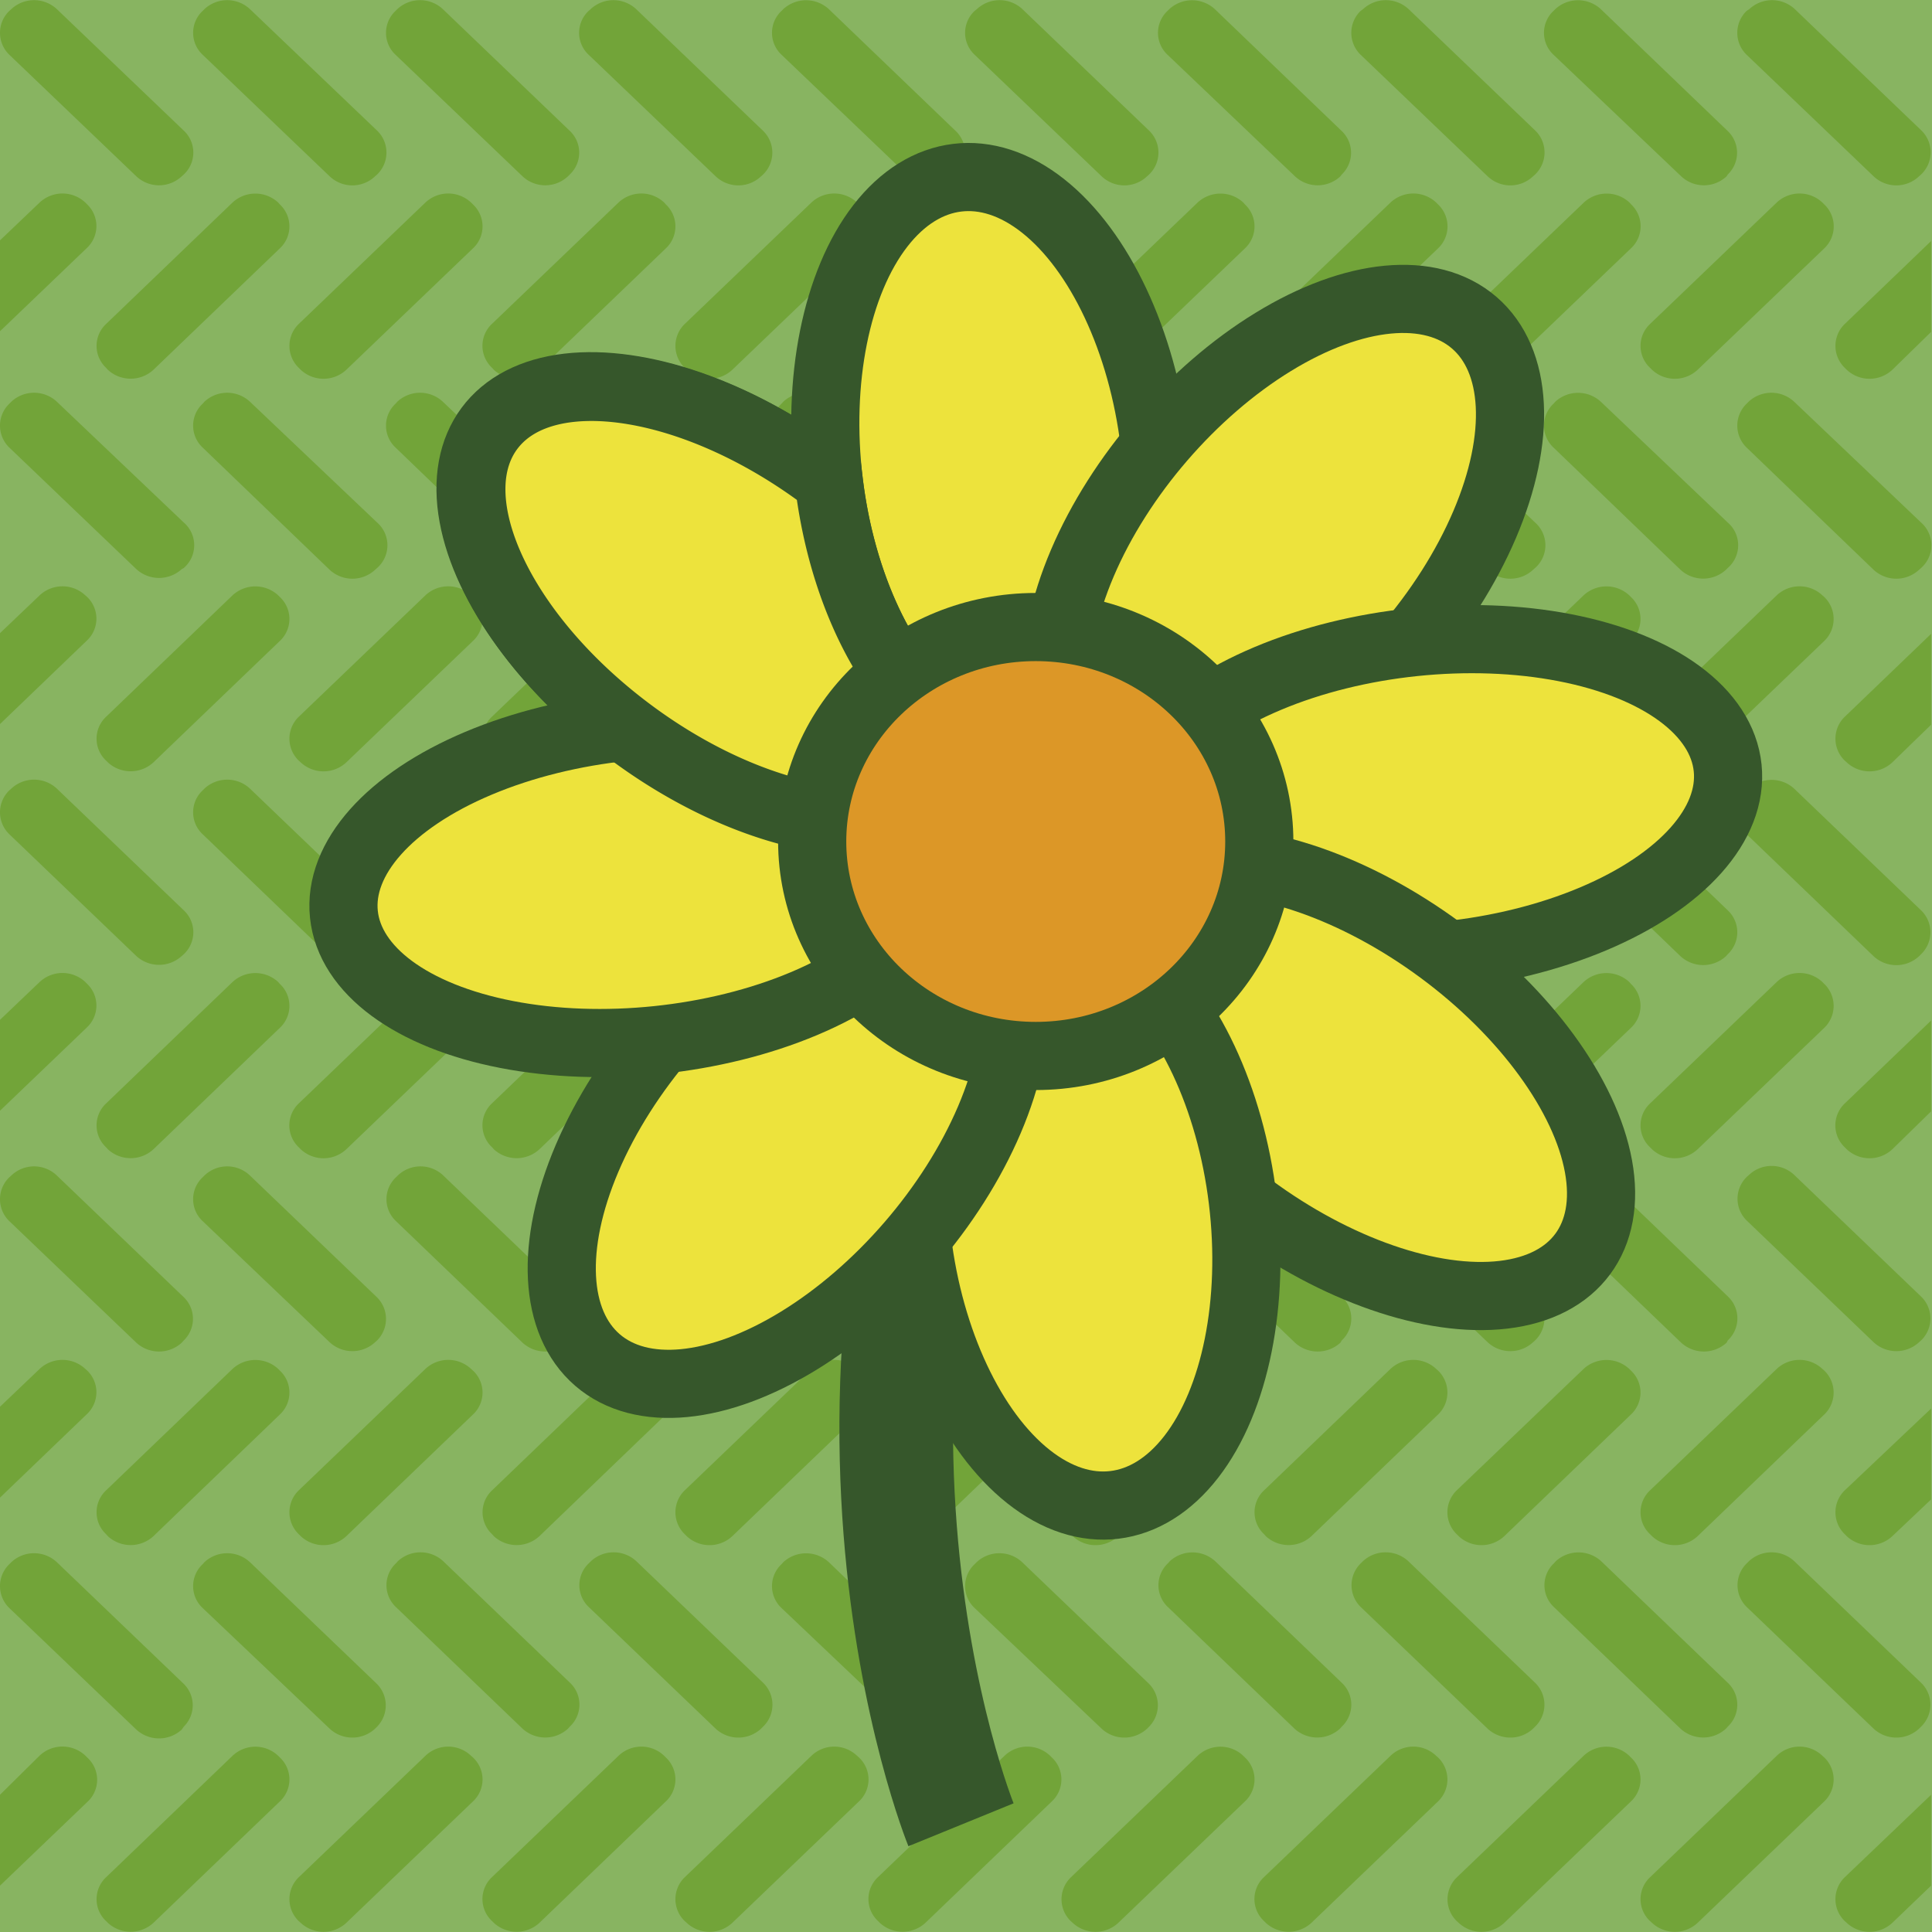 <svg id="Layer_1" data-name="Layer 1" xmlns="http://www.w3.org/2000/svg" viewBox="0 0 85.04 85.04"><defs><style>.cls-1{fill:#88b461;}.cls-2{fill:#72a439;}.cls-3{fill:none;stroke-width:5px;}.cls-3,.cls-4,.cls-5{stroke:#36572b;stroke-miterlimit:10;}.cls-4{fill:#ede33c;}.cls-4,.cls-5{stroke-width:3px;}.cls-5{fill:#dc9727;}</style></defs><title>FLOR</title><rect class="cls-1" width="85.04" height="85.04"/><path class="cls-2" d="M8.09,7.68,8,7.76a1.46,1.46,0,0,1-2,0L.41,2.41A1.34,1.34,0,0,1,.41.48L.5.4a1.47,1.47,0,0,1,2,0L8.09,5.75A1.32,1.32,0,0,1,8.09,7.68Z"/><path class="cls-2" d="M16.6,7.68l-.09.08a1.45,1.45,0,0,1-2,0L8.92,2.41a1.32,1.32,0,0,1,0-1.93L9,.4a1.47,1.47,0,0,1,2,0L16.6,5.75A1.34,1.34,0,0,1,16.6,7.68Z"/><path class="cls-2" d="M25.08,7.68,25,7.76a1.46,1.46,0,0,1-2,0L17.41,2.41a1.32,1.32,0,0,1,0-1.93L17.49.4a1.47,1.47,0,0,1,2,0l5.58,5.35A1.32,1.32,0,0,1,25.08,7.68Z"/><path class="cls-2" d="M33.59,7.68l-.09.08a1.45,1.45,0,0,1-2,0L25.91,2.41a1.32,1.32,0,0,1,0-1.93L26,.4a1.47,1.47,0,0,1,2,0l5.58,5.35A1.34,1.34,0,0,1,33.59,7.68Z"/><path class="cls-2" d="M42.07,7.68,42,7.76a1.46,1.46,0,0,1-2,0L34.4,2.41a1.32,1.32,0,0,1,0-1.93L34.48.4a1.48,1.48,0,0,1,2,0l5.57,5.35A1.32,1.32,0,0,1,42.07,7.68Z"/><path class="cls-2" d="M50.58,7.68l-.09.08a1.45,1.45,0,0,1-2,0L42.9,2.41a1.32,1.32,0,0,1,0-1.93L43,.4a1.47,1.47,0,0,1,2,0l5.58,5.35A1.34,1.34,0,0,1,50.58,7.68Z"/><path class="cls-2" d="M59.06,7.68,59,7.76a1.46,1.46,0,0,1-2,0L51.39,2.41a1.32,1.32,0,0,1,0-1.93L51.47.4a1.48,1.48,0,0,1,2,0l5.57,5.35A1.32,1.32,0,0,1,59.06,7.68Z"/><path class="cls-2" d="M67.57,7.68l-.09.08a1.45,1.45,0,0,1-2,0L59.89,2.41a1.34,1.34,0,0,1,0-1.93L60,.4a1.47,1.47,0,0,1,2,0l5.58,5.35A1.34,1.34,0,0,1,67.57,7.68Z"/><path class="cls-2" d="M76.05,7.68,76,7.76a1.46,1.46,0,0,1-2,0L68.38,2.41a1.32,1.32,0,0,1,0-1.93L68.46.4a1.48,1.48,0,0,1,2,0l5.57,5.35A1.32,1.32,0,0,1,76.05,7.68Z"/><path class="cls-2" d="M84.56,7.68l-.09.08a1.45,1.45,0,0,1-2,0L76.88,2.41a1.34,1.34,0,0,1,0-1.93L77,.4a1.47,1.47,0,0,1,2,0l5.58,5.35A1.34,1.34,0,0,1,84.56,7.68Z"/><path class="cls-2" d="M72.63,16.19l.09.09a1.47,1.47,0,0,0,2,0l5.58-5.35a1.33,1.33,0,0,0,0-1.93l-.09-.09a1.47,1.47,0,0,0-2,0l-5.58,5.35A1.32,1.32,0,0,0,72.63,16.19Z"/><path class="cls-2" d="M64.12,16.19l.09.09a1.47,1.47,0,0,0,2,0l5.58-5.35A1.32,1.32,0,0,0,71.8,9l-.08-.09a1.48,1.48,0,0,0-2,0l-5.58,5.35A1.34,1.34,0,0,0,64.12,16.19Z"/><path class="cls-2" d="M55.64,16.19l.08.09a1.48,1.48,0,0,0,2,0l5.58-5.35a1.33,1.33,0,0,0,0-1.93l-.09-.09a1.47,1.47,0,0,0-2,0l-5.58,5.35A1.32,1.32,0,0,0,55.64,16.19Z"/><path class="cls-2" d="M47.13,16.19l.09.09a1.47,1.47,0,0,0,2,0l5.58-5.35a1.32,1.32,0,0,0,0-1.93l-.08-.09a1.48,1.48,0,0,0-2,0l-5.58,5.35A1.34,1.34,0,0,0,47.13,16.19Z"/><path class="cls-2" d="M38.65,16.19l.08.09a1.48,1.48,0,0,0,2,0l5.57-5.35a1.32,1.32,0,0,0,0-1.93l-.08-.09a1.47,1.47,0,0,0-2,0l-5.58,5.35A1.32,1.32,0,0,0,38.65,16.19Z"/><path class="cls-2" d="M30.14,16.19l.09.09a1.47,1.47,0,0,0,2,0l5.58-5.35a1.32,1.32,0,0,0,0-1.93l-.09-.09a1.47,1.47,0,0,0-2,0l-5.58,5.35A1.34,1.34,0,0,0,30.14,16.19Z"/><path class="cls-2" d="M21.66,16.19l.08.09a1.48,1.48,0,0,0,2,0l5.57-5.35a1.32,1.32,0,0,0,0-1.93l-.08-.09a1.47,1.47,0,0,0-2,0l-5.58,5.35A1.32,1.32,0,0,0,21.66,16.19Z"/><path class="cls-2" d="M13.15,16.19l.09.09a1.47,1.47,0,0,0,2,0l5.58-5.35a1.32,1.32,0,0,0,0-1.93l-.09-.09a1.47,1.47,0,0,0-2,0l-5.58,5.35A1.34,1.34,0,0,0,13.15,16.19Z"/><path class="cls-2" d="M4.67,16.19l.08.09a1.48,1.48,0,0,0,2,0l5.57-5.35a1.32,1.32,0,0,0,0-1.93l-.08-.09a1.48,1.48,0,0,0-2,0L4.67,14.26A1.32,1.32,0,0,0,4.67,16.19Z"/><path class="cls-2" d="M3.84,9l-.09-.09a1.47,1.47,0,0,0-2,0L0,10.58v4l3.84-3.68A1.32,1.32,0,0,0,3.84,9Z"/><path class="cls-2" d="M81.2,14.26a1.34,1.34,0,0,0,0,1.93l.09.09a1.47,1.47,0,0,0,2,0L85,14.61v-4Z"/><path class="cls-2" d="M8.09,25,8,25.05a1.48,1.48,0,0,1-2,0L.41,19.7a1.34,1.34,0,0,1,0-1.93l.09-.09a1.47,1.47,0,0,1,2,0L8.09,23A1.32,1.32,0,0,1,8.09,25Z"/><path class="cls-2" d="M16.6,25l-.09.08a1.47,1.47,0,0,1-2,0L8.92,19.7a1.32,1.32,0,0,1,0-1.93L9,17.68a1.47,1.47,0,0,1,2,0L16.6,23A1.33,1.33,0,0,1,16.6,25Z"/><path class="cls-2" d="M25.08,25l-.08.08a1.48,1.48,0,0,1-2,0L17.41,19.7a1.32,1.32,0,0,1,0-1.93l.08-.09a1.47,1.47,0,0,1,2,0L25.08,23A1.32,1.32,0,0,1,25.08,25Z"/><path class="cls-2" d="M33.59,25l-.09.08a1.47,1.47,0,0,1-2,0L25.91,19.7a1.32,1.32,0,0,1,0-1.93l.09-.09a1.47,1.47,0,0,1,2,0L33.59,23A1.33,1.33,0,0,1,33.59,25Z"/><path class="cls-2" d="M42.07,25l-.08.08a1.48,1.48,0,0,1-2,0L34.4,19.7a1.32,1.32,0,0,1,0-1.93l.08-.09a1.48,1.48,0,0,1,2,0L42.07,23A1.32,1.32,0,0,1,42.07,25Z"/><path class="cls-2" d="M50.58,25l-.09.08a1.47,1.47,0,0,1-2,0L42.9,19.7a1.32,1.32,0,0,1,0-1.93l.09-.09a1.47,1.47,0,0,1,2,0L50.58,23A1.33,1.33,0,0,1,50.58,25Z"/><path class="cls-2" d="M59.06,25l-.08.08a1.48,1.48,0,0,1-2,0L51.39,19.7a1.32,1.32,0,0,1,0-1.93l.08-.09a1.48,1.48,0,0,1,2,0L59.06,23A1.32,1.32,0,0,1,59.06,25Z"/><path class="cls-2" d="M67.57,25l-.09.08a1.47,1.47,0,0,1-2,0L59.89,19.7a1.34,1.34,0,0,1,0-1.93l.09-.09a1.47,1.47,0,0,1,2,0L67.57,23A1.33,1.33,0,0,1,67.57,25Z"/><path class="cls-2" d="M76.05,25l-.08.08a1.48,1.48,0,0,1-2,0L68.38,19.7a1.32,1.32,0,0,1,0-1.93l.08-.09a1.48,1.48,0,0,1,2,0L76.05,23A1.32,1.32,0,0,1,76.05,25Z"/><path class="cls-2" d="M84.56,25l-.09.08a1.47,1.47,0,0,1-2,0L76.88,19.7a1.34,1.34,0,0,1,0-1.93l.09-.09a1.47,1.47,0,0,1,2,0L84.56,23A1.33,1.33,0,0,1,84.56,25Z"/><path class="cls-2" d="M72.63,33.48l.09.08a1.47,1.47,0,0,0,2,0l5.58-5.35a1.34,1.34,0,0,0,0-1.93l-.09-.08a1.47,1.47,0,0,0-2,0l-5.58,5.35A1.32,1.32,0,0,0,72.63,33.48Z"/><path class="cls-2" d="M64.12,33.48l.09.08a1.47,1.47,0,0,0,2,0l5.58-5.35a1.32,1.32,0,0,0,0-1.93l-.08-.08a1.48,1.48,0,0,0-2,0l-5.58,5.35A1.34,1.34,0,0,0,64.12,33.48Z"/><path class="cls-2" d="M55.64,33.48l.08.08a1.48,1.48,0,0,0,2,0l5.58-5.35a1.34,1.34,0,0,0,0-1.93l-.09-.08a1.47,1.47,0,0,0-2,0l-5.58,5.35A1.32,1.32,0,0,0,55.64,33.48Z"/><path class="cls-2" d="M47.13,33.48l.09.08a1.47,1.47,0,0,0,2,0l5.58-5.35a1.32,1.32,0,0,0,0-1.93l-.08-.08a1.48,1.48,0,0,0-2,0l-5.58,5.35A1.34,1.34,0,0,0,47.13,33.48Z"/><path class="cls-2" d="M38.65,33.48l.08.08a1.48,1.48,0,0,0,2,0l5.57-5.35a1.32,1.32,0,0,0,0-1.93l-.08-.08a1.47,1.47,0,0,0-2,0l-5.58,5.35A1.32,1.32,0,0,0,38.65,33.48Z"/><path class="cls-2" d="M30.14,33.48l.09.08a1.47,1.47,0,0,0,2,0l5.58-5.35a1.32,1.32,0,0,0,0-1.93l-.09-.08a1.47,1.47,0,0,0-2,0l-5.58,5.35A1.34,1.34,0,0,0,30.14,33.48Z"/><path class="cls-2" d="M21.66,33.48l.08.08a1.48,1.48,0,0,0,2,0l5.57-5.35a1.32,1.32,0,0,0,0-1.93l-.08-.08a1.47,1.47,0,0,0-2,0l-5.58,5.35A1.32,1.32,0,0,0,21.66,33.48Z"/><path class="cls-2" d="M13.15,33.48l.09.08a1.47,1.47,0,0,0,2,0l5.58-5.35a1.32,1.32,0,0,0,0-1.93l-.09-.08a1.47,1.47,0,0,0-2,0l-5.58,5.35A1.34,1.34,0,0,0,13.15,33.48Z"/><path class="cls-2" d="M4.67,33.48l.08.08a1.48,1.48,0,0,0,2,0l5.57-5.35a1.32,1.32,0,0,0,0-1.93l-.08-.08a1.48,1.48,0,0,0-2,0L4.67,31.55A1.32,1.32,0,0,0,4.67,33.48Z"/><path class="cls-2" d="M3.84,26.28l-.09-.08a1.47,1.47,0,0,0-2,0L0,27.87v4l3.84-3.69A1.32,1.32,0,0,0,3.84,26.28Z"/><path class="cls-2" d="M81.2,31.55a1.34,1.34,0,0,0,0,1.93l.09.08a1.47,1.47,0,0,0,2,0L85,31.9v-4Z"/><path class="cls-2" d="M8.09,42,8,42.08a1.48,1.48,0,0,1-2,0L.41,36.72a1.34,1.34,0,0,1,0-1.93l.09-.08a1.47,1.47,0,0,1,2,0l5.58,5.35A1.32,1.32,0,0,1,8.09,42Z"/><path class="cls-2" d="M16.6,42l-.09.09a1.47,1.47,0,0,1-2,0L8.92,36.72a1.32,1.32,0,0,1,0-1.93L9,34.71a1.47,1.47,0,0,1,2,0l5.58,5.35A1.34,1.34,0,0,1,16.6,42Z"/><path class="cls-2" d="M25.08,42l-.08.09a1.48,1.48,0,0,1-2,0l-5.57-5.36a1.32,1.32,0,0,1,0-1.93l.08-.08a1.47,1.47,0,0,1,2,0l5.58,5.35A1.32,1.32,0,0,1,25.08,42Z"/><path class="cls-2" d="M33.59,42l-.09.09a1.47,1.47,0,0,1-2,0l-5.58-5.36a1.32,1.32,0,0,1,0-1.93l.09-.08a1.47,1.47,0,0,1,2,0l5.58,5.35A1.34,1.34,0,0,1,33.59,42Z"/><path class="cls-2" d="M42.07,42l-.08.09a1.48,1.48,0,0,1-2,0L34.4,36.72a1.32,1.32,0,0,1,0-1.93l.08-.08a1.48,1.48,0,0,1,2,0l5.57,5.35A1.32,1.32,0,0,1,42.07,42Z"/><path class="cls-2" d="M50.58,42l-.09.09a1.47,1.47,0,0,1-2,0L42.9,36.72a1.32,1.32,0,0,1,0-1.93l.09-.08a1.47,1.47,0,0,1,2,0l5.58,5.35A1.34,1.34,0,0,1,50.58,42Z"/><path class="cls-2" d="M59.06,42l-.08.09a1.48,1.48,0,0,1-2,0l-5.57-5.36a1.32,1.32,0,0,1,0-1.93l.08-.08a1.48,1.48,0,0,1,2,0l5.57,5.35A1.32,1.32,0,0,1,59.06,42Z"/><path class="cls-2" d="M67.57,42l-.09.09a1.47,1.47,0,0,1-2,0l-5.58-5.36a1.34,1.34,0,0,1,0-1.93l.09-.08a1.47,1.47,0,0,1,2,0l5.58,5.35A1.34,1.34,0,0,1,67.57,42Z"/><path class="cls-2" d="M76.05,42l-.08.09a1.48,1.48,0,0,1-2,0l-5.57-5.36a1.32,1.32,0,0,1,0-1.93l.08-.08a1.48,1.48,0,0,1,2,0l5.57,5.35A1.32,1.32,0,0,1,76.05,42Z"/><path class="cls-2" d="M84.56,42l-.09.09a1.47,1.47,0,0,1-2,0l-5.58-5.36a1.34,1.34,0,0,1,0-1.93l.09-.08a1.47,1.47,0,0,1,2,0l5.58,5.35A1.34,1.34,0,0,1,84.56,42Z"/><path class="cls-2" d="M72.63,50.5l.09.09a1.47,1.47,0,0,0,2,0l5.58-5.35a1.34,1.34,0,0,0,0-1.93l-.09-.09a1.47,1.47,0,0,0-2,0l-5.58,5.35A1.32,1.32,0,0,0,72.63,50.5Z"/><path class="cls-2" d="M64.12,50.5l.09.09a1.47,1.47,0,0,0,2,0l5.58-5.35a1.32,1.32,0,0,0,0-1.93l-.08-.09a1.48,1.48,0,0,0-2,0l-5.58,5.35A1.33,1.33,0,0,0,64.12,50.5Z"/><path class="cls-2" d="M55.64,50.5l.08.09a1.48,1.48,0,0,0,2,0l5.58-5.35a1.34,1.34,0,0,0,0-1.93l-.09-.09a1.47,1.47,0,0,0-2,0l-5.58,5.35A1.32,1.32,0,0,0,55.64,50.5Z"/><path class="cls-2" d="M47.13,50.5l.09.09a1.47,1.47,0,0,0,2,0l5.58-5.35a1.32,1.32,0,0,0,0-1.93l-.08-.09a1.48,1.48,0,0,0-2,0l-5.58,5.35A1.33,1.33,0,0,0,47.13,50.5Z"/><path class="cls-2" d="M38.65,50.5l.08.09a1.48,1.48,0,0,0,2,0l5.57-5.35a1.32,1.32,0,0,0,0-1.93l-.08-.09a1.47,1.47,0,0,0-2,0l-5.58,5.35A1.32,1.32,0,0,0,38.65,50.5Z"/><path class="cls-2" d="M30.14,50.5l.09.09a1.47,1.47,0,0,0,2,0l5.58-5.35a1.32,1.32,0,0,0,0-1.93l-.09-.09a1.47,1.47,0,0,0-2,0l-5.58,5.35A1.33,1.33,0,0,0,30.14,50.5Z"/><path class="cls-2" d="M21.66,50.5l.08.09a1.48,1.48,0,0,0,2,0l5.57-5.35a1.32,1.32,0,0,0,0-1.93l-.08-.09a1.47,1.47,0,0,0-2,0l-5.58,5.35A1.32,1.32,0,0,0,21.66,50.5Z"/><path class="cls-2" d="M13.15,50.5l.09.09a1.47,1.47,0,0,0,2,0l5.58-5.35a1.32,1.32,0,0,0,0-1.93l-.09-.09a1.47,1.47,0,0,0-2,0l-5.58,5.35A1.33,1.33,0,0,0,13.15,50.5Z"/><path class="cls-2" d="M4.67,50.5l.08.09a1.48,1.48,0,0,0,2,0l5.57-5.35a1.32,1.32,0,0,0,0-1.93l-.08-.09a1.48,1.48,0,0,0-2,0L4.67,48.57A1.32,1.32,0,0,0,4.67,50.5Z"/><path class="cls-2" d="M3.84,43.31l-.09-.09a1.47,1.47,0,0,0-2,0L0,44.89v4l3.84-3.68A1.32,1.32,0,0,0,3.84,43.31Z"/><path class="cls-2" d="M81.2,48.57a1.33,1.33,0,0,0,0,1.93l.09.09a1.47,1.47,0,0,0,2,0L85,48.92v-4Z"/><path class="cls-2" d="M8.09,59,8,59.1a1.48,1.48,0,0,1-2,0L.41,53.75a1.34,1.34,0,0,1,0-1.93l.09-.08a1.45,1.45,0,0,1,2,0l5.58,5.35A1.32,1.32,0,0,1,8.09,59Z"/><path class="cls-2" d="M16.6,59l-.09.08a1.47,1.47,0,0,1-2,0L8.92,53.75a1.32,1.32,0,0,1,0-1.93L9,51.74a1.45,1.45,0,0,1,2,0l5.58,5.35A1.34,1.34,0,0,1,16.6,59Z"/><path class="cls-2" d="M25.08,59,25,59.1a1.48,1.48,0,0,1-2,0l-5.57-5.35a1.32,1.32,0,0,1,0-1.93l.08-.08a1.45,1.45,0,0,1,2,0l5.58,5.35A1.32,1.32,0,0,1,25.08,59Z"/><path class="cls-2" d="M33.59,59l-.09.08a1.47,1.47,0,0,1-2,0l-5.58-5.35a1.32,1.32,0,0,1,0-1.93l.09-.08a1.45,1.45,0,0,1,2,0l5.58,5.35A1.34,1.34,0,0,1,33.59,59Z"/><path class="cls-2" d="M42.07,59,42,59.1a1.48,1.48,0,0,1-2,0L34.4,53.75a1.32,1.32,0,0,1,0-1.93l.08-.08a1.46,1.46,0,0,1,2,0l5.57,5.35A1.32,1.32,0,0,1,42.07,59Z"/><path class="cls-2" d="M50.58,59l-.09.08a1.47,1.47,0,0,1-2,0L42.9,53.75a1.32,1.32,0,0,1,0-1.93l.09-.08a1.45,1.45,0,0,1,2,0l5.58,5.35A1.34,1.34,0,0,1,50.58,59Z"/><path class="cls-2" d="M59.06,59,59,59.1a1.48,1.48,0,0,1-2,0l-5.57-5.35a1.32,1.32,0,0,1,0-1.93l.08-.08a1.46,1.46,0,0,1,2,0l5.57,5.35A1.32,1.32,0,0,1,59.06,59Z"/><path class="cls-2" d="M67.57,59l-.09.08a1.47,1.47,0,0,1-2,0l-5.58-5.35a1.34,1.34,0,0,1,0-1.93l.09-.08a1.45,1.45,0,0,1,2,0l5.58,5.35A1.34,1.34,0,0,1,67.57,59Z"/><path class="cls-2" d="M76.05,59,76,59.1a1.48,1.48,0,0,1-2,0l-5.57-5.35a1.32,1.32,0,0,1,0-1.93l.08-.08a1.46,1.46,0,0,1,2,0l5.57,5.35A1.32,1.32,0,0,1,76.05,59Z"/><path class="cls-2" d="M84.56,59l-.09.08a1.47,1.47,0,0,1-2,0l-5.58-5.35a1.34,1.34,0,0,1,0-1.93l.09-.08a1.45,1.45,0,0,1,2,0l5.58,5.35A1.34,1.34,0,0,1,84.56,59Z"/><path class="cls-2" d="M72.63,67.53l.09.09a1.47,1.47,0,0,0,2,0l5.58-5.36a1.34,1.34,0,0,0,0-1.93l-.09-.08a1.47,1.47,0,0,0-2,0L72.63,65.6A1.32,1.32,0,0,0,72.63,67.53Z"/><path class="cls-2" d="M64.12,67.53l.09.09a1.47,1.47,0,0,0,2,0l5.58-5.36a1.32,1.32,0,0,0,0-1.93l-.08-.08a1.48,1.48,0,0,0-2,0L64.12,65.6A1.34,1.34,0,0,0,64.12,67.53Z"/><path class="cls-2" d="M55.64,67.53l.08.09a1.48,1.48,0,0,0,2,0l5.58-5.36a1.34,1.34,0,0,0,0-1.93l-.09-.08a1.47,1.47,0,0,0-2,0L55.64,65.6A1.32,1.32,0,0,0,55.64,67.53Z"/><path class="cls-2" d="M47.13,67.53l.09.09a1.47,1.47,0,0,0,2,0l5.58-5.36a1.32,1.32,0,0,0,0-1.93l-.08-.08a1.48,1.48,0,0,0-2,0L47.13,65.6A1.34,1.34,0,0,0,47.13,67.53Z"/><path class="cls-2" d="M38.65,67.53l.08.09a1.48,1.48,0,0,0,2,0l5.57-5.36a1.32,1.32,0,0,0,0-1.93l-.08-.08a1.47,1.47,0,0,0-2,0L38.65,65.6A1.32,1.32,0,0,0,38.65,67.53Z"/><path class="cls-2" d="M30.14,67.53l.09.09a1.47,1.47,0,0,0,2,0l5.58-5.36a1.32,1.32,0,0,0,0-1.93l-.09-.08a1.47,1.47,0,0,0-2,0L30.14,65.6A1.34,1.34,0,0,0,30.14,67.53Z"/><path class="cls-2" d="M21.66,67.53l.08.09a1.48,1.48,0,0,0,2,0l5.57-5.36a1.32,1.32,0,0,0,0-1.93l-.08-.08a1.47,1.47,0,0,0-2,0L21.66,65.6A1.32,1.32,0,0,0,21.66,67.53Z"/><path class="cls-2" d="M13.15,67.53l.09.09a1.47,1.47,0,0,0,2,0l5.58-5.36a1.32,1.32,0,0,0,0-1.93l-.09-.08a1.47,1.47,0,0,0-2,0L13.15,65.6A1.34,1.34,0,0,0,13.15,67.53Z"/><path class="cls-2" d="M4.67,67.53l.08.09a1.48,1.48,0,0,0,2,0l5.57-5.36a1.32,1.32,0,0,0,0-1.93l-.08-.08a1.48,1.48,0,0,0-2,0L4.67,65.6A1.32,1.32,0,0,0,4.67,67.53Z"/><path class="cls-2" d="M3.84,60.33l-.09-.08a1.47,1.47,0,0,0-2,0L0,61.92v4l3.84-3.69A1.32,1.32,0,0,0,3.84,60.33Z"/><path class="cls-2" d="M81.2,65.6a1.34,1.34,0,0,0,0,1.93l.09.09a1.47,1.47,0,0,0,2,0L85,66v-4Z"/><path class="cls-2" d="M8.09,76,8,76.13a1.48,1.48,0,0,1-2,0L.41,70.78a1.34,1.34,0,0,1,0-1.93l.09-.09a1.47,1.47,0,0,1,2,0l5.58,5.35A1.32,1.32,0,0,1,8.09,76Z"/><path class="cls-2" d="M16.6,76l-.09.09a1.47,1.47,0,0,1-2,0L8.92,70.78a1.32,1.32,0,0,1,0-1.93L9,68.76a1.47,1.47,0,0,1,2,0l5.58,5.35A1.34,1.34,0,0,1,16.6,76Z"/><path class="cls-2" d="M25.08,76l-.08.09a1.48,1.48,0,0,1-2,0l-5.57-5.35a1.32,1.32,0,0,1,0-1.93l.08-.09a1.47,1.47,0,0,1,2,0l5.58,5.35A1.32,1.32,0,0,1,25.08,76Z"/><path class="cls-2" d="M33.59,76l-.09.09a1.47,1.47,0,0,1-2,0l-5.58-5.35a1.32,1.32,0,0,1,0-1.93l.09-.09a1.47,1.47,0,0,1,2,0l5.58,5.35A1.34,1.34,0,0,1,33.59,76Z"/><path class="cls-2" d="M42.07,76l-.08.09a1.48,1.48,0,0,1-2,0L34.4,70.78a1.32,1.32,0,0,1,0-1.93l.08-.09a1.48,1.48,0,0,1,2,0l5.57,5.35A1.32,1.32,0,0,1,42.07,76Z"/><path class="cls-2" d="M50.58,76l-.09.09a1.47,1.47,0,0,1-2,0L42.9,70.78a1.32,1.32,0,0,1,0-1.93l.09-.09a1.47,1.47,0,0,1,2,0l5.58,5.35A1.34,1.34,0,0,1,50.58,76Z"/><path class="cls-2" d="M59.06,76l-.08.09a1.48,1.48,0,0,1-2,0l-5.57-5.35a1.32,1.32,0,0,1,0-1.93l.08-.09a1.48,1.48,0,0,1,2,0l5.57,5.35A1.32,1.32,0,0,1,59.06,76Z"/><path class="cls-2" d="M67.57,76l-.09.09a1.47,1.47,0,0,1-2,0l-5.58-5.35a1.34,1.34,0,0,1,0-1.93l.09-.09a1.47,1.47,0,0,1,2,0l5.58,5.35A1.34,1.34,0,0,1,67.57,76Z"/><path class="cls-2" d="M76.05,76l-.08.09a1.48,1.48,0,0,1-2,0l-5.57-5.35a1.32,1.32,0,0,1,0-1.93l.08-.09a1.48,1.48,0,0,1,2,0l5.57,5.35A1.32,1.32,0,0,1,76.05,76Z"/><path class="cls-2" d="M84.56,76l-.09.09a1.47,1.47,0,0,1-2,0l-5.58-5.35a1.34,1.34,0,0,1,0-1.93l.09-.09a1.47,1.47,0,0,1,2,0l5.58,5.35A1.34,1.34,0,0,1,84.56,76Z"/><path class="cls-2" d="M72.63,84.56l.09.08a1.47,1.47,0,0,0,2,0l5.58-5.35a1.34,1.34,0,0,0,0-1.93l-.09-.08a1.45,1.45,0,0,0-2,0l-5.58,5.35A1.32,1.32,0,0,0,72.63,84.56Z"/><path class="cls-2" d="M64.12,84.56l.09.08a1.47,1.47,0,0,0,2,0l5.58-5.35a1.32,1.32,0,0,0,0-1.93l-.08-.08a1.46,1.46,0,0,0-2,0l-5.58,5.35A1.34,1.34,0,0,0,64.12,84.56Z"/><path class="cls-2" d="M55.64,84.56l.08.08a1.48,1.48,0,0,0,2,0l5.58-5.35a1.34,1.34,0,0,0,0-1.93l-.09-.08a1.45,1.45,0,0,0-2,0l-5.58,5.35A1.32,1.32,0,0,0,55.64,84.56Z"/><path class="cls-2" d="M47.13,84.56l.09.08a1.47,1.47,0,0,0,2,0l5.58-5.35a1.32,1.32,0,0,0,0-1.93l-.08-.08a1.46,1.46,0,0,0-2,0l-5.58,5.35A1.34,1.34,0,0,0,47.13,84.56Z"/><path class="cls-2" d="M38.65,84.56l.08.08a1.48,1.48,0,0,0,2,0l5.57-5.35a1.32,1.32,0,0,0,0-1.93l-.08-.08a1.45,1.45,0,0,0-2,0l-5.58,5.35A1.32,1.32,0,0,0,38.65,84.56Z"/><path class="cls-2" d="M30.14,84.56l.09.08a1.47,1.47,0,0,0,2,0l5.58-5.35a1.32,1.32,0,0,0,0-1.93l-.09-.08a1.45,1.45,0,0,0-2,0l-5.58,5.35A1.34,1.34,0,0,0,30.14,84.56Z"/><path class="cls-2" d="M21.66,84.56l.08.08a1.48,1.48,0,0,0,2,0l5.57-5.35a1.32,1.32,0,0,0,0-1.93l-.08-.08a1.45,1.45,0,0,0-2,0l-5.58,5.35A1.32,1.32,0,0,0,21.66,84.56Z"/><path class="cls-2" d="M13.15,84.56l.09.08a1.47,1.47,0,0,0,2,0l5.58-5.35a1.32,1.32,0,0,0,0-1.93l-.09-.08a1.45,1.45,0,0,0-2,0l-5.58,5.35A1.34,1.34,0,0,0,13.15,84.56Z"/><path class="cls-2" d="M4.67,84.56l.08.08a1.48,1.48,0,0,0,2,0l5.57-5.35a1.32,1.32,0,0,0,0-1.93l-.08-.08a1.46,1.46,0,0,0-2,0L4.67,82.63A1.32,1.32,0,0,0,4.67,84.56Z"/><path class="cls-2" d="M3.84,77.36l-.09-.09a1.47,1.47,0,0,0-2,0L0,79v4l3.84-3.68A1.32,1.32,0,0,0,3.84,77.36Z"/><path class="cls-2" d="M81.2,82.63a1.34,1.34,0,0,0,0,1.93l.09.08a1.47,1.47,0,0,0,2,0L85,83V79Z"/><path class="cls-3" d="M42.3,80.32S34.06,60.12,45.59,37"/><ellipse class="cls-4" cx="31.94" cy="26.57" rx="7.03" ry="12.97" transform="translate(-8.41 36.44) rotate(-53.51)"/><ellipse class="cls-4" cx="43.65" cy="20.37" rx="7.22" ry="12.64" transform="translate(-2.13 5.4) rotate(-6.91)"/><ellipse class="cls-4" cx="56.49" cy="23.93" rx="12.85" ry="7.1" transform="translate(1.47 51.06) rotate(-49.2)"/><ellipse class="cls-4" cx="62.95" cy="35.16" rx="13.16" ry="6.93" transform="translate(-3.29 6.69) rotate(-5.93)"/><ellipse class="cls-4" cx="59.24" cy="47.49" rx="7.03" ry="12.97" transform="translate(-14.17 66.87) rotate(-53.51)"/><ellipse class="cls-4" cx="47.53" cy="53.69" rx="7.22" ry="12.64" transform="translate(-6.11 6.11) rotate(-6.91)"/><ellipse class="cls-4" cx="34.69" cy="50.13" rx="12.85" ry="7.1" transform="translate(-25.92 43.64) rotate(-49.2)"/><ellipse class="cls-4" cx="28.23" cy="38.89" rx="13.16" ry="6.93" transform="translate(-3.87 3.12) rotate(-5.93)"/><path class="cls-4" d="M36.48,21.18l0,0c-5.68-4.35-12.31-5.46-14.79-2.47s.1,8.94,5.78,13.3,12.31,5.46,14.8,2.47a4.08,4.08,0,0,0,.84-1.81C39.9,31.46,37.16,26.89,36.48,21.18Z"/><ellipse class="cls-5" cx="45.59" cy="37.04" rx="9.84" ry="9.44"/></svg>